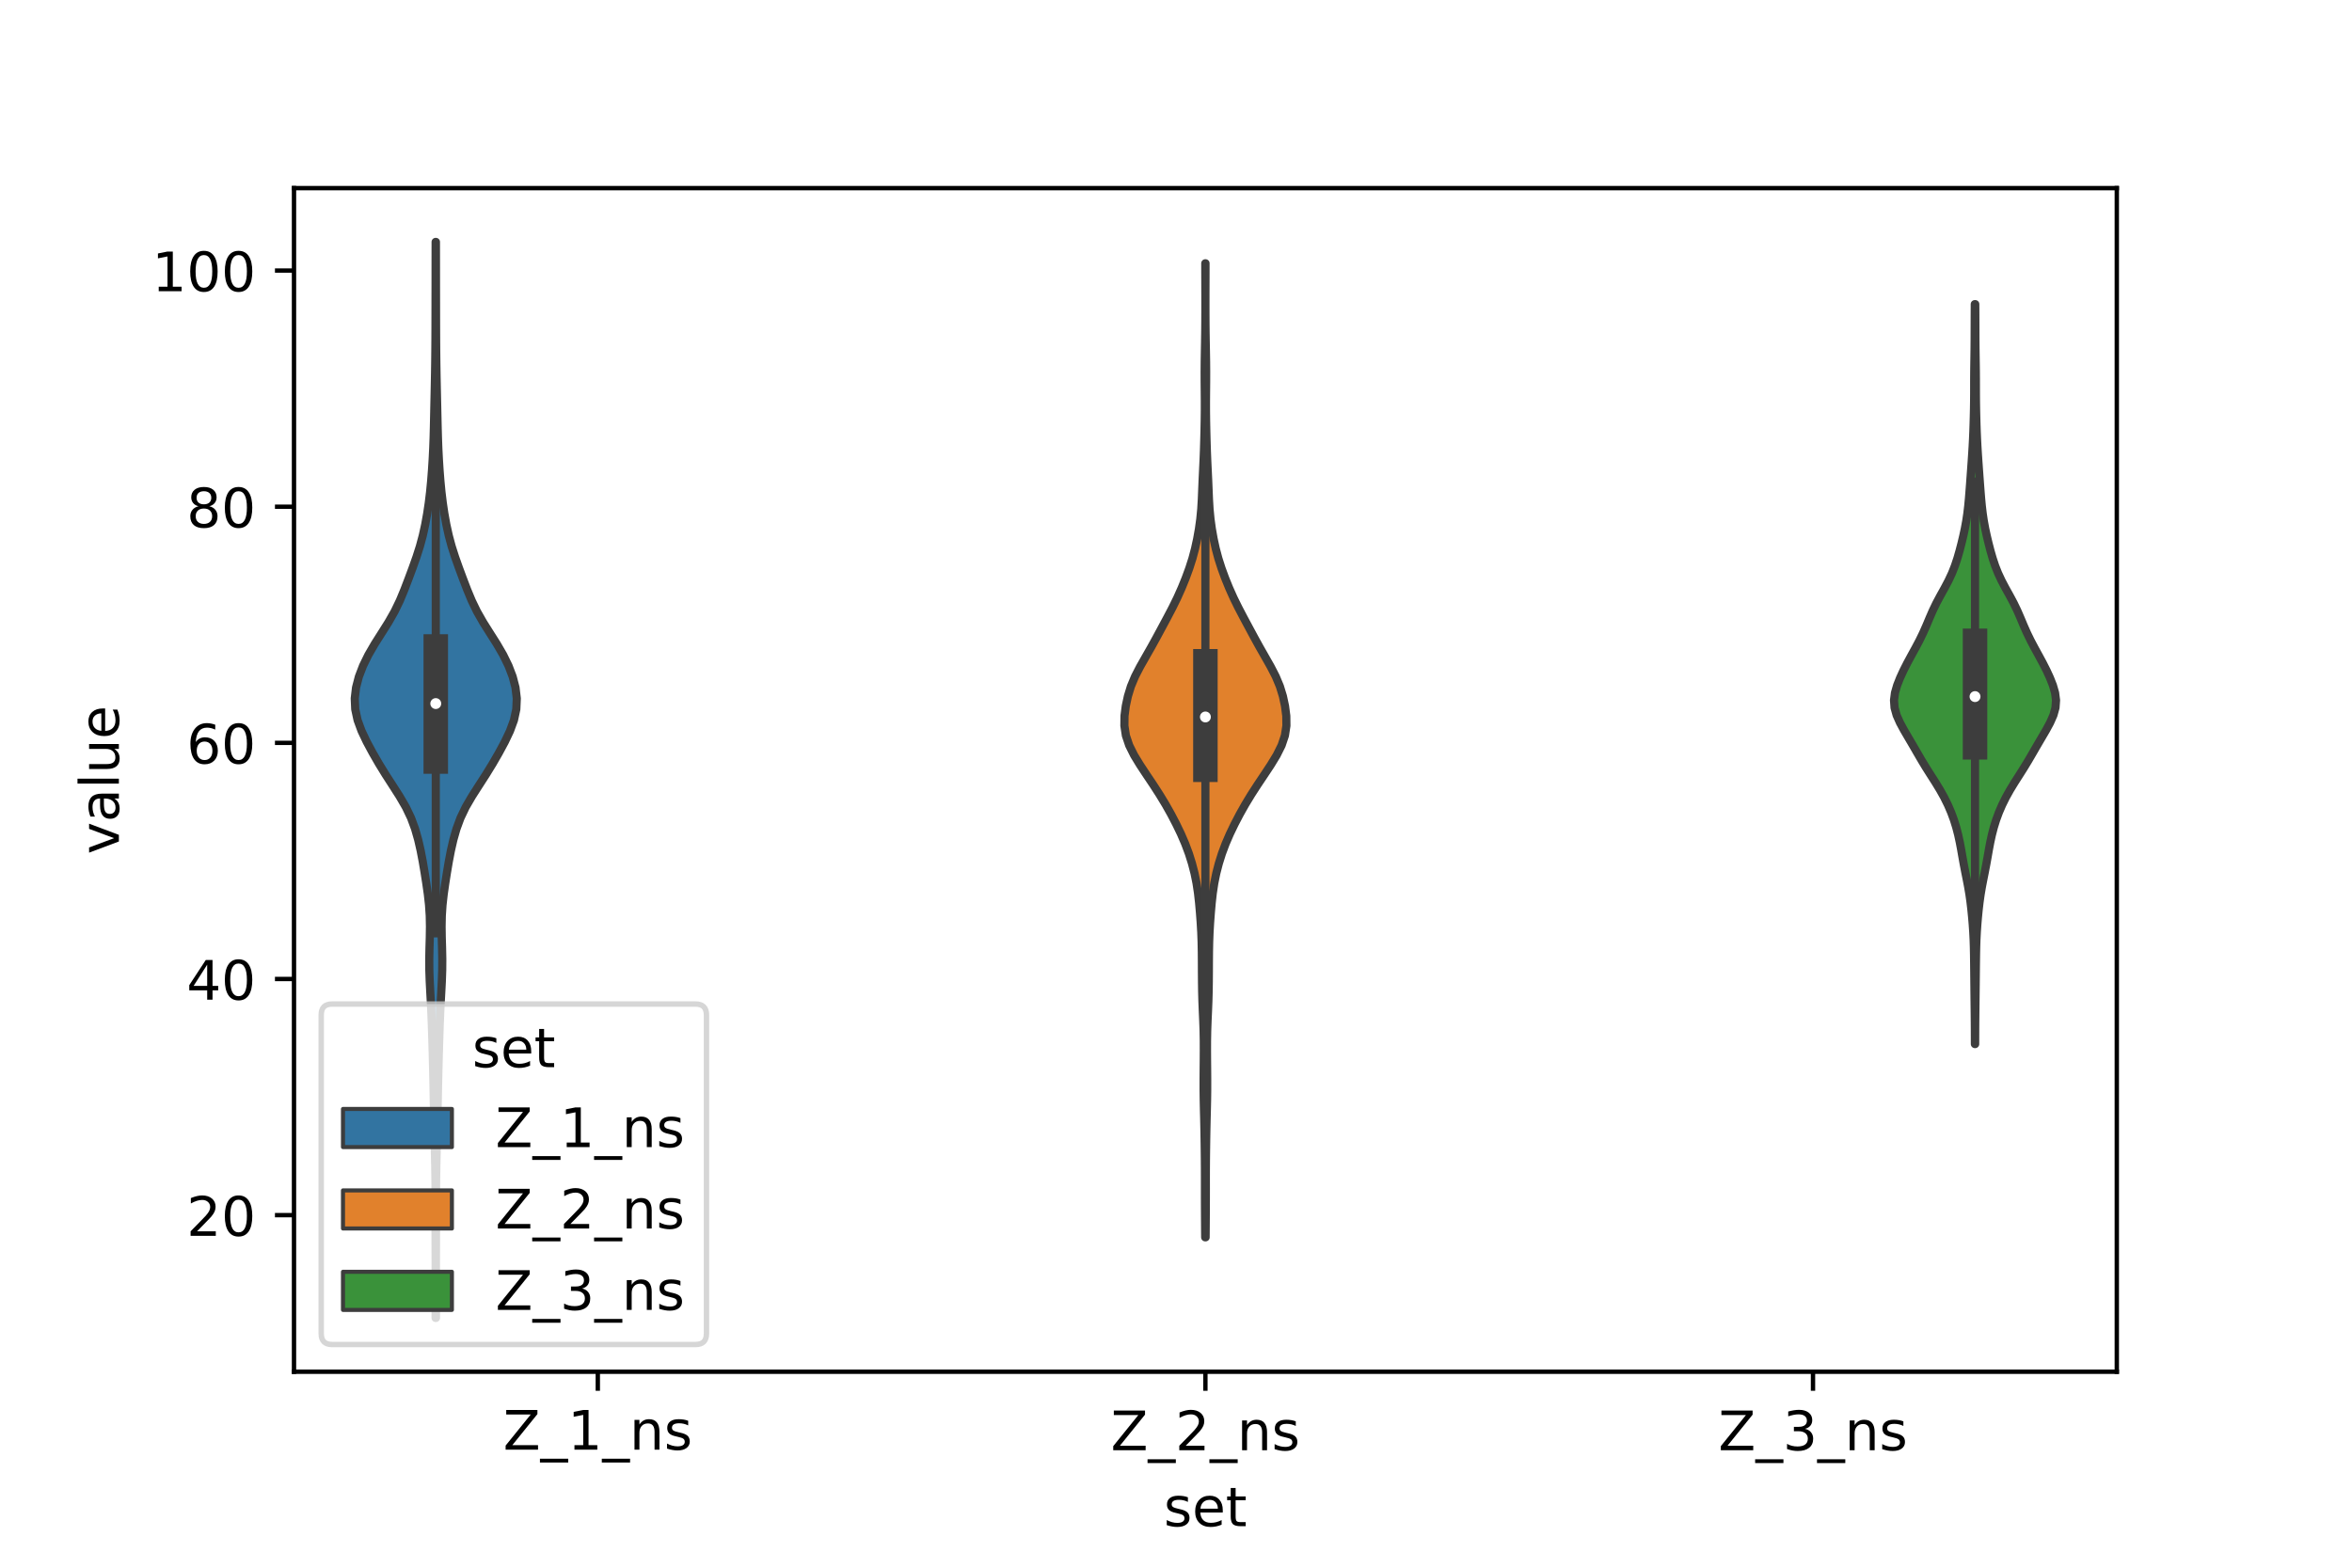 <?xml version="1.0" encoding="utf-8" standalone="no"?>
<!DOCTYPE svg PUBLIC "-//W3C//DTD SVG 1.1//EN"
  "http://www.w3.org/Graphics/SVG/1.1/DTD/svg11.dtd">
<!-- Created with matplotlib (https://matplotlib.org/) -->
<svg height="288pt" version="1.1" viewBox="0 0 432 288" width="432pt" xmlns="http://www.w3.org/2000/svg" xmlns:xlink="http://www.w3.org/1999/xlink">
 <defs>
  <style type="text/css">*{stroke-linecap:butt;stroke-linejoin:round;}</style>
 </defs>
 <g id="figure_1">
  <g id="patch_1">
   <path d="M 0 288 
L 432 288 
L 432 0 
L 0 0 
z
" style="fill:#ffffff;"/>
  </g>
  <g id="axes_1">
   <g id="patch_2">
    <path d="M 54 252 
L 388.8 252 
L 388.8 34.56 
L 54 34.56 
z
" style="fill:#ffffff;"/>
   </g>
   <g id="PolyCollection_1">
    <defs>
     <path d="M 80.077 -45.884 
L 80.003 -45.884 
L 80.005 -47.88 
L 80.012 -49.877 
L 80.017 -51.874 
L 80.017 -53.87 
L 80.012 -55.867 
L 80.005 -57.864 
L 79.999 -59.86 
L 79.996 -61.857 
L 79.997 -63.854 
L 79.998 -65.851 
L 79.997 -67.847 
L 79.989 -69.844 
L 79.968 -71.841 
L 79.935 -73.837 
L 79.891 -75.834 
L 79.843 -77.831 
L 79.795 -79.827 
L 79.75 -81.824 
L 79.709 -83.821 
L 79.671 -85.818 
L 79.634 -87.814 
L 79.593 -89.811 
L 79.546 -91.808 
L 79.495 -93.804 
L 79.44 -95.801 
L 79.379 -97.798 
L 79.312 -99.794 
L 79.233 -101.791 
L 79.138 -103.788 
L 79.029 -105.784 
L 78.926 -107.781 
L 78.857 -109.778 
L 78.844 -111.775 
L 78.883 -113.771 
L 78.942 -115.768 
L 78.973 -117.765 
L 78.935 -119.761 
L 78.803 -121.758 
L 78.58 -123.755 
L 78.295 -125.751 
L 77.982 -127.748 
L 77.644 -129.745 
L 77.262 -131.741 
L 76.806 -133.738 
L 76.236 -135.735 
L 75.498 -137.732 
L 74.543 -139.728 
L 73.382 -141.725 
L 72.103 -143.722 
L 70.816 -145.718 
L 69.59 -147.715 
L 68.438 -149.712 
L 67.364 -151.708 
L 66.414 -153.705 
L 65.68 -155.702 
L 65.249 -157.699 
L 65.16 -159.695 
L 65.397 -161.692 
L 65.916 -163.689 
L 66.679 -165.685 
L 67.656 -167.682 
L 68.813 -169.679 
L 70.08 -171.675 
L 71.339 -173.672 
L 72.476 -175.669 
L 73.441 -177.665 
L 74.27 -179.662 
L 75.035 -181.659 
L 75.778 -183.656 
L 76.489 -185.652 
L 77.127 -187.649 
L 77.662 -189.646 
L 78.1 -191.642 
L 78.46 -193.639 
L 78.757 -195.636 
L 78.998 -197.632 
L 79.19 -199.629 
L 79.345 -201.626 
L 79.471 -203.622 
L 79.571 -205.619 
L 79.644 -207.616 
L 79.697 -209.613 
L 79.741 -211.609 
L 79.784 -213.606 
L 79.829 -215.603 
L 79.872 -217.599 
L 79.91 -219.596 
L 79.94 -221.593 
L 79.962 -223.589 
L 79.977 -225.586 
L 79.986 -227.583 
L 79.991 -229.58 
L 79.995 -231.576 
L 79.999 -233.573 
L 80.003 -235.57 
L 80.005 -237.566 
L 80.007 -239.563 
L 80.01 -241.56 
L 80.014 -243.556 
L 80.066 -243.556 
L 80.066 -243.556 
L 80.07 -241.56 
L 80.073 -239.563 
L 80.075 -237.566 
L 80.077 -235.57 
L 80.081 -233.573 
L 80.085 -231.576 
L 80.089 -229.58 
L 80.094 -227.583 
L 80.103 -225.586 
L 80.118 -223.589 
L 80.14 -221.593 
L 80.17 -219.596 
L 80.208 -217.599 
L 80.251 -215.603 
L 80.296 -213.606 
L 80.339 -211.609 
L 80.383 -209.613 
L 80.436 -207.616 
L 80.509 -205.619 
L 80.609 -203.622 
L 80.735 -201.626 
L 80.89 -199.629 
L 81.082 -197.632 
L 81.323 -195.636 
L 81.62 -193.639 
L 81.98 -191.642 
L 82.418 -189.646 
L 82.953 -187.649 
L 83.591 -185.652 
L 84.302 -183.656 
L 85.045 -181.659 
L 85.81 -179.662 
L 86.639 -177.665 
L 87.604 -175.669 
L 88.741 -173.672 
L 90 -171.675 
L 91.267 -169.679 
L 92.424 -167.682 
L 93.401 -165.685 
L 94.164 -163.689 
L 94.683 -161.692 
L 94.92 -159.695 
L 94.831 -157.699 
L 94.4 -155.702 
L 93.666 -153.705 
L 92.716 -151.708 
L 91.642 -149.712 
L 90.49 -147.715 
L 89.264 -145.718 
L 87.977 -143.722 
L 86.698 -141.725 
L 85.537 -139.728 
L 84.582 -137.732 
L 83.844 -135.735 
L 83.274 -133.738 
L 82.818 -131.741 
L 82.436 -129.745 
L 82.098 -127.748 
L 81.785 -125.751 
L 81.5 -123.755 
L 81.277 -121.758 
L 81.145 -119.761 
L 81.107 -117.765 
L 81.138 -115.768 
L 81.197 -113.771 
L 81.236 -111.775 
L 81.223 -109.778 
L 81.154 -107.781 
L 81.051 -105.784 
L 80.942 -103.788 
L 80.847 -101.791 
L 80.768 -99.794 
L 80.701 -97.798 
L 80.64 -95.801 
L 80.585 -93.804 
L 80.534 -91.808 
L 80.487 -89.811 
L 80.446 -87.814 
L 80.409 -85.818 
L 80.371 -83.821 
L 80.33 -81.824 
L 80.285 -79.827 
L 80.237 -77.831 
L 80.189 -75.834 
L 80.145 -73.837 
L 80.112 -71.841 
L 80.091 -69.844 
L 80.083 -67.847 
L 80.082 -65.851 
L 80.083 -63.854 
L 80.084 -61.857 
L 80.081 -59.86 
L 80.075 -57.864 
L 80.068 -55.867 
L 80.063 -53.87 
L 80.063 -51.874 
L 80.068 -49.877 
L 80.075 -47.88 
L 80.077 -45.884 
z
" id="m92577adfaf" style="stroke:#3d3d3d;stroke-width:1.5;"/>
    </defs>
    <g clip-path="url(#pae1ecf6da9)">
     <use style="fill:#3274a1;stroke:#3d3d3d;stroke-width:1.5;" x="0" xlink:href="#m92577adfaf" y="288"/>
    </g>
   </g>
   <g id="PolyCollection_2">
    <defs>
     <path d="M 221.44 -60.694 
L 221.36 -60.694 
L 221.347 -62.501 
L 221.334 -64.309 
L 221.324 -66.116 
L 221.318 -67.923 
L 221.317 -69.731 
L 221.318 -71.538 
L 221.314 -73.346 
L 221.301 -75.153 
L 221.279 -76.961 
L 221.252 -78.768 
L 221.22 -80.576 
L 221.179 -82.383 
L 221.132 -84.19 
L 221.092 -85.998 
L 221.069 -87.805 
L 221.068 -89.613 
L 221.081 -91.42 
L 221.098 -93.228 
L 221.108 -95.035 
L 221.102 -96.842 
L 221.069 -98.65 
L 221.005 -100.457 
L 220.925 -102.265 
L 220.853 -104.072 
L 220.804 -105.88 
L 220.778 -107.687 
L 220.765 -109.494 
L 220.758 -111.302 
L 220.744 -113.109 
L 220.709 -114.917 
L 220.641 -116.724 
L 220.536 -118.532 
L 220.402 -120.339 
L 220.243 -122.146 
L 220.042 -123.954 
L 219.769 -125.761 
L 219.402 -127.569 
L 218.934 -129.376 
L 218.366 -131.184 
L 217.69 -132.991 
L 216.909 -134.799 
L 216.039 -136.606 
L 215.096 -138.413 
L 214.079 -140.221 
L 212.982 -142.028 
L 211.814 -143.836 
L 210.604 -145.643 
L 209.408 -147.451 
L 208.307 -149.258 
L 207.405 -151.065 
L 206.795 -152.873 
L 206.52 -154.68 
L 206.542 -156.488 
L 206.776 -158.295 
L 207.165 -160.103 
L 207.72 -161.91 
L 208.474 -163.717 
L 209.406 -165.525 
L 210.431 -167.332 
L 211.461 -169.14 
L 212.456 -170.947 
L 213.429 -172.755 
L 214.398 -174.562 
L 215.345 -176.369 
L 216.233 -178.177 
L 217.041 -179.984 
L 217.776 -181.792 
L 218.439 -183.599 
L 219.018 -185.407 
L 219.5 -187.214 
L 219.893 -189.021 
L 220.214 -190.829 
L 220.464 -192.636 
L 220.638 -194.444 
L 220.745 -196.251 
L 220.819 -198.059 
L 220.894 -199.866 
L 220.98 -201.674 
L 221.065 -203.481 
L 221.136 -205.288 
L 221.191 -207.096 
L 221.237 -208.903 
L 221.274 -210.711 
L 221.295 -212.518 
L 221.296 -214.326 
L 221.282 -216.133 
L 221.266 -217.94 
L 221.262 -219.748 
L 221.276 -221.555 
L 221.306 -223.363 
L 221.34 -225.17 
L 221.369 -226.978 
L 221.386 -228.785 
L 221.394 -230.592 
L 221.396 -232.4 
L 221.393 -234.207 
L 221.388 -236.015 
L 221.382 -237.822 
L 221.38 -239.63 
L 221.42 -239.63 
L 221.42 -239.63 
L 221.418 -237.822 
L 221.412 -236.015 
L 221.407 -234.207 
L 221.404 -232.4 
L 221.406 -230.592 
L 221.414 -228.785 
L 221.431 -226.978 
L 221.46 -225.17 
L 221.494 -223.363 
L 221.524 -221.555 
L 221.538 -219.748 
L 221.534 -217.94 
L 221.518 -216.133 
L 221.504 -214.326 
L 221.505 -212.518 
L 221.526 -210.711 
L 221.563 -208.903 
L 221.609 -207.096 
L 221.664 -205.288 
L 221.735 -203.481 
L 221.82 -201.674 
L 221.906 -199.866 
L 221.981 -198.059 
L 222.055 -196.251 
L 222.162 -194.444 
L 222.336 -192.636 
L 222.586 -190.829 
L 222.907 -189.021 
L 223.3 -187.214 
L 223.782 -185.407 
L 224.361 -183.599 
L 225.024 -181.792 
L 225.759 -179.984 
L 226.567 -178.177 
L 227.455 -176.369 
L 228.402 -174.562 
L 229.371 -172.755 
L 230.344 -170.947 
L 231.339 -169.14 
L 232.369 -167.332 
L 233.394 -165.525 
L 234.326 -163.717 
L 235.08 -161.91 
L 235.635 -160.103 
L 236.024 -158.295 
L 236.258 -156.488 
L 236.28 -154.68 
L 236.005 -152.873 
L 235.395 -151.065 
L 234.493 -149.258 
L 233.392 -147.451 
L 232.196 -145.643 
L 230.986 -143.836 
L 229.818 -142.028 
L 228.721 -140.221 
L 227.704 -138.413 
L 226.761 -136.606 
L 225.891 -134.799 
L 225.11 -132.991 
L 224.434 -131.184 
L 223.866 -129.376 
L 223.398 -127.569 
L 223.031 -125.761 
L 222.758 -123.954 
L 222.557 -122.146 
L 222.398 -120.339 
L 222.264 -118.532 
L 222.159 -116.724 
L 222.091 -114.917 
L 222.056 -113.109 
L 222.042 -111.302 
L 222.035 -109.494 
L 222.022 -107.687 
L 221.996 -105.88 
L 221.947 -104.072 
L 221.875 -102.265 
L 221.795 -100.457 
L 221.731 -98.65 
L 221.698 -96.842 
L 221.692 -95.035 
L 221.702 -93.228 
L 221.719 -91.42 
L 221.732 -89.613 
L 221.731 -87.805 
L 221.708 -85.998 
L 221.668 -84.19 
L 221.621 -82.383 
L 221.58 -80.576 
L 221.548 -78.768 
L 221.521 -76.961 
L 221.499 -75.153 
L 221.486 -73.346 
L 221.482 -71.538 
L 221.483 -69.731 
L 221.482 -67.923 
L 221.476 -66.116 
L 221.466 -64.309 
L 221.453 -62.501 
L 221.44 -60.694 
z
" id="m39a0b988d2" style="stroke:#3d3d3d;stroke-width:1.5;"/>
    </defs>
    <g clip-path="url(#pae1ecf6da9)">
     <use style="fill:#e1812c;stroke:#3d3d3d;stroke-width:1.5;" x="0" xlink:href="#m39a0b988d2" y="288"/>
    </g>
   </g>
   <g id="PolyCollection_3">
    <defs>
     <path d="M 362.785 -96.194 
L 362.735 -96.194 
L 362.732 -97.567 
L 362.727 -98.94 
L 362.718 -100.313 
L 362.705 -101.686 
L 362.689 -103.059 
L 362.673 -104.432 
L 362.657 -105.805 
L 362.642 -107.178 
L 362.627 -108.551 
L 362.612 -109.924 
L 362.596 -111.297 
L 362.577 -112.67 
L 362.548 -114.043 
L 362.502 -115.416 
L 362.433 -116.789 
L 362.339 -118.163 
L 362.224 -119.536 
L 362.089 -120.909 
L 361.93 -122.282 
L 361.739 -123.655 
L 361.508 -125.028 
L 361.245 -126.401 
L 360.97 -127.774 
L 360.706 -129.147 
L 360.459 -130.52 
L 360.219 -131.893 
L 359.96 -133.266 
L 359.662 -134.639 
L 359.306 -136.012 
L 358.879 -137.385 
L 358.372 -138.758 
L 357.779 -140.131 
L 357.099 -141.504 
L 356.334 -142.877 
L 355.497 -144.25 
L 354.62 -145.623 
L 353.75 -146.996 
L 352.919 -148.369 
L 352.12 -149.742 
L 351.325 -151.115 
L 350.519 -152.488 
L 349.716 -153.861 
L 348.971 -155.234 
L 348.364 -156.607 
L 347.981 -157.98 
L 347.88 -159.353 
L 348.057 -160.726 
L 348.454 -162.099 
L 348.995 -163.472 
L 349.627 -164.845 
L 350.325 -166.218 
L 351.067 -167.591 
L 351.821 -168.964 
L 352.547 -170.337 
L 353.216 -171.71 
L 353.825 -173.083 
L 354.401 -174.456 
L 354.998 -175.83 
L 355.661 -177.203 
L 356.395 -178.576 
L 357.158 -179.949 
L 357.884 -181.322 
L 358.526 -182.695 
L 359.068 -184.068 
L 359.524 -185.441 
L 359.919 -186.814 
L 360.276 -188.187 
L 360.603 -189.56 
L 360.898 -190.933 
L 361.149 -192.306 
L 361.353 -193.679 
L 361.514 -195.052 
L 361.643 -196.425 
L 361.753 -197.798 
L 361.856 -199.171 
L 361.956 -200.544 
L 362.055 -201.917 
L 362.151 -203.29 
L 362.243 -204.663 
L 362.325 -206.036 
L 362.396 -207.409 
L 362.454 -208.782 
L 362.5 -210.155 
L 362.538 -211.528 
L 362.57 -212.901 
L 362.591 -214.274 
L 362.601 -215.647 
L 362.603 -217.02 
L 362.605 -218.393 
L 362.615 -219.766 
L 362.633 -221.139 
L 362.655 -222.512 
L 362.674 -223.885 
L 362.686 -225.258 
L 362.692 -226.631 
L 362.696 -228.004 
L 362.701 -229.377 
L 362.707 -230.75 
L 362.716 -232.123 
L 362.804 -232.123 
L 362.804 -232.123 
L 362.813 -230.75 
L 362.819 -229.377 
L 362.824 -228.004 
L 362.828 -226.631 
L 362.834 -225.258 
L 362.846 -223.885 
L 362.865 -222.512 
L 362.887 -221.139 
L 362.905 -219.766 
L 362.915 -218.393 
L 362.917 -217.02 
L 362.919 -215.647 
L 362.929 -214.274 
L 362.95 -212.901 
L 362.982 -211.528 
L 363.02 -210.155 
L 363.066 -208.782 
L 363.124 -207.409 
L 363.195 -206.036 
L 363.277 -204.663 
L 363.369 -203.29 
L 363.465 -201.917 
L 363.564 -200.544 
L 363.664 -199.171 
L 363.767 -197.798 
L 363.877 -196.425 
L 364.006 -195.052 
L 364.167 -193.679 
L 364.371 -192.306 
L 364.622 -190.933 
L 364.917 -189.56 
L 365.244 -188.187 
L 365.601 -186.814 
L 365.996 -185.441 
L 366.452 -184.068 
L 366.994 -182.695 
L 367.636 -181.322 
L 368.362 -179.949 
L 369.125 -178.576 
L 369.859 -177.203 
L 370.522 -175.83 
L 371.119 -174.456 
L 371.695 -173.083 
L 372.304 -171.71 
L 372.973 -170.337 
L 373.699 -168.964 
L 374.453 -167.591 
L 375.195 -166.218 
L 375.893 -164.845 
L 376.525 -163.472 
L 377.066 -162.099 
L 377.463 -160.726 
L 377.64 -159.353 
L 377.539 -157.98 
L 377.156 -156.607 
L 376.549 -155.234 
L 375.804 -153.861 
L 375.001 -152.488 
L 374.195 -151.115 
L 373.4 -149.742 
L 372.601 -148.369 
L 371.77 -146.996 
L 370.9 -145.623 
L 370.023 -144.25 
L 369.186 -142.877 
L 368.421 -141.504 
L 367.741 -140.131 
L 367.148 -138.758 
L 366.641 -137.385 
L 366.214 -136.012 
L 365.858 -134.639 
L 365.56 -133.266 
L 365.301 -131.893 
L 365.061 -130.52 
L 364.814 -129.147 
L 364.55 -127.774 
L 364.275 -126.401 
L 364.012 -125.028 
L 363.781 -123.655 
L 363.59 -122.282 
L 363.431 -120.909 
L 363.296 -119.536 
L 363.181 -118.163 
L 363.087 -116.789 
L 363.018 -115.416 
L 362.972 -114.043 
L 362.943 -112.67 
L 362.924 -111.297 
L 362.908 -109.924 
L 362.893 -108.551 
L 362.878 -107.178 
L 362.863 -105.805 
L 362.847 -104.432 
L 362.831 -103.059 
L 362.815 -101.686 
L 362.802 -100.313 
L 362.793 -98.94 
L 362.788 -97.567 
L 362.785 -96.194 
z
" id="m5d0a89bed0" style="stroke:#3d3d3d;stroke-width:1.5;"/>
    </defs>
    <g clip-path="url(#pae1ecf6da9)">
     <use style="fill:#3a923a;stroke:#3d3d3d;stroke-width:1.5;" x="0" xlink:href="#m5d0a89bed0" y="288"/>
    </g>
   </g>
   <g id="patch_3">
    <path clip-path="url(#pae1ecf6da9)" d="M 109.8 266.617 
L 109.8 266.617 
L 109.8 266.617 
L 109.8 266.617 
z
" style="fill:#3274a1;stroke:#3d3d3d;stroke-linejoin:miter;stroke-width:0.75;"/>
   </g>
   <g id="patch_4">
    <path clip-path="url(#pae1ecf6da9)" d="M 109.8 266.617 
L 109.8 266.617 
L 109.8 266.617 
L 109.8 266.617 
z
" style="fill:#e1812c;stroke:#3d3d3d;stroke-linejoin:miter;stroke-width:0.75;"/>
   </g>
   <g id="patch_5">
    <path clip-path="url(#pae1ecf6da9)" d="M 109.8 266.617 
L 109.8 266.617 
L 109.8 266.617 
L 109.8 266.617 
z
" style="fill:#3a923a;stroke:#3d3d3d;stroke-linejoin:miter;stroke-width:0.75;"/>
   </g>
   <g id="matplotlib.axis_1">
    <g id="xtick_1">
     <g id="line2d_1">
      <defs>
       <path d="M 0 0 
L 0 3.5 
" id="ma36840176d" style="stroke:#000000;stroke-width:0.8;"/>
      </defs>
      <g>
       <use style="stroke:#000000;stroke-width:0.8;" x="109.8" xlink:href="#ma36840176d" y="252"/>
      </g>
     </g>
     <g id="text_1">
      <!-- Z_1_ns -->
      <g transform="translate(92.42 266.32)scale(0.1 -0.1)">
       <defs>
        <path d="M 5.609 72.906 
L 62.891 72.906 
L 62.891 65.375 
L 16.797 8.297 
L 64.016 8.297 
L 64.016 0 
L 4.5 0 
L 4.5 7.516 
L 50.594 64.594 
L 5.609 64.594 
z
" id="DejaVuSans-90"/>
        <path d="M 50.984 -16.609 
L 50.984 -23.578 
L -0.984 -23.578 
L -0.984 -16.609 
z
" id="DejaVuSans-95"/>
        <path d="M 12.406 8.297 
L 28.516 8.297 
L 28.516 63.922 
L 10.984 60.406 
L 10.984 69.391 
L 28.422 72.906 
L 38.281 72.906 
L 38.281 8.297 
L 54.391 8.297 
L 54.391 0 
L 12.406 0 
z
" id="DejaVuSans-49"/>
        <path d="M 54.891 33.016 
L 54.891 0 
L 45.906 0 
L 45.906 32.719 
Q 45.906 40.484 42.875 44.328 
Q 39.844 48.188 33.797 48.188 
Q 26.516 48.188 22.312 43.547 
Q 18.109 38.922 18.109 30.906 
L 18.109 0 
L 9.078 0 
L 9.078 54.688 
L 18.109 54.688 
L 18.109 46.188 
Q 21.344 51.125 25.703 53.562 
Q 30.078 56 35.797 56 
Q 45.219 56 50.047 50.172 
Q 54.891 44.344 54.891 33.016 
z
" id="DejaVuSans-110"/>
        <path d="M 44.281 53.078 
L 44.281 44.578 
Q 40.484 46.531 36.375 47.5 
Q 32.281 48.484 27.875 48.484 
Q 21.188 48.484 17.844 46.438 
Q 14.5 44.391 14.5 40.281 
Q 14.5 37.156 16.891 35.375 
Q 19.281 33.594 26.516 31.984 
L 29.594 31.297 
Q 39.156 29.25 43.188 25.516 
Q 47.219 21.781 47.219 15.094 
Q 47.219 7.469 41.188 3.016 
Q 35.156 -1.422 24.609 -1.422 
Q 20.219 -1.422 15.453 -0.562 
Q 10.688 0.297 5.422 2 
L 5.422 11.281 
Q 10.406 8.688 15.234 7.391 
Q 20.062 6.109 24.812 6.109 
Q 31.156 6.109 34.562 8.281 
Q 37.984 10.453 37.984 14.406 
Q 37.984 18.062 35.516 20.016 
Q 33.062 21.969 24.703 23.781 
L 21.578 24.516 
Q 13.234 26.266 9.516 29.906 
Q 5.812 33.547 5.812 39.891 
Q 5.812 47.609 11.281 51.797 
Q 16.75 56 26.812 56 
Q 31.781 56 36.172 55.266 
Q 40.578 54.547 44.281 53.078 
z
" id="DejaVuSans-115"/>
       </defs>
       <use xlink:href="#DejaVuSans-90"/>
       <use x="68.506" xlink:href="#DejaVuSans-95"/>
       <use x="118.506" xlink:href="#DejaVuSans-49"/>
       <use x="182.129" xlink:href="#DejaVuSans-95"/>
       <use x="232.129" xlink:href="#DejaVuSans-110"/>
       <use x="295.508" xlink:href="#DejaVuSans-115"/>
      </g>
     </g>
    </g>
    <g id="xtick_2">
     <g id="line2d_2">
      <g>
       <use style="stroke:#000000;stroke-width:0.8;" x="221.4" xlink:href="#ma36840176d" y="252"/>
      </g>
     </g>
     <g id="text_2">
      <!-- Z_2_ns -->
      <g transform="translate(204.02 266.422)scale(0.1 -0.1)">
       <defs>
        <path d="M 19.188 8.297 
L 53.609 8.297 
L 53.609 0 
L 7.328 0 
L 7.328 8.297 
Q 12.938 14.109 22.625 23.891 
Q 32.328 33.688 34.812 36.531 
Q 39.547 41.844 41.422 45.531 
Q 43.312 49.219 43.312 52.781 
Q 43.312 58.594 39.234 62.25 
Q 35.156 65.922 28.609 65.922 
Q 23.969 65.922 18.812 64.312 
Q 13.672 62.703 7.812 59.422 
L 7.812 69.391 
Q 13.766 71.781 18.938 73 
Q 24.125 74.219 28.422 74.219 
Q 39.75 74.219 46.484 68.547 
Q 53.219 62.891 53.219 53.422 
Q 53.219 48.922 51.531 44.891 
Q 49.859 40.875 45.406 35.406 
Q 44.188 33.984 37.641 27.219 
Q 31.109 20.453 19.188 8.297 
z
" id="DejaVuSans-50"/>
       </defs>
       <use xlink:href="#DejaVuSans-90"/>
       <use x="68.506" xlink:href="#DejaVuSans-95"/>
       <use x="118.506" xlink:href="#DejaVuSans-50"/>
       <use x="182.129" xlink:href="#DejaVuSans-95"/>
       <use x="232.129" xlink:href="#DejaVuSans-110"/>
       <use x="295.508" xlink:href="#DejaVuSans-115"/>
      </g>
     </g>
    </g>
    <g id="xtick_3">
     <g id="line2d_3">
      <g>
       <use style="stroke:#000000;stroke-width:0.8;" x="333" xlink:href="#ma36840176d" y="252"/>
      </g>
     </g>
     <g id="text_3">
      <!-- Z_3_ns -->
      <g transform="translate(315.62 266.422)scale(0.1 -0.1)">
       <defs>
        <path d="M 40.578 39.312 
Q 47.656 37.797 51.625 33 
Q 55.609 28.219 55.609 21.188 
Q 55.609 10.406 48.188 4.484 
Q 40.766 -1.422 27.094 -1.422 
Q 22.516 -1.422 17.656 -0.516 
Q 12.797 0.391 7.625 2.203 
L 7.625 11.719 
Q 11.719 9.328 16.594 8.109 
Q 21.484 6.891 26.812 6.891 
Q 36.078 6.891 40.938 10.547 
Q 45.797 14.203 45.797 21.188 
Q 45.797 27.641 41.281 31.266 
Q 36.766 34.906 28.719 34.906 
L 20.219 34.906 
L 20.219 43.016 
L 29.109 43.016 
Q 36.375 43.016 40.234 45.922 
Q 44.094 48.828 44.094 54.297 
Q 44.094 59.906 40.109 62.906 
Q 36.141 65.922 28.719 65.922 
Q 24.656 65.922 20.016 65.031 
Q 15.375 64.156 9.812 62.312 
L 9.812 71.094 
Q 15.438 72.656 20.344 73.438 
Q 25.25 74.219 29.594 74.219 
Q 40.828 74.219 47.359 69.109 
Q 53.906 64.016 53.906 55.328 
Q 53.906 49.266 50.438 45.094 
Q 46.969 40.922 40.578 39.312 
z
" id="DejaVuSans-51"/>
       </defs>
       <use xlink:href="#DejaVuSans-90"/>
       <use x="68.506" xlink:href="#DejaVuSans-95"/>
       <use x="118.506" xlink:href="#DejaVuSans-51"/>
       <use x="182.129" xlink:href="#DejaVuSans-95"/>
       <use x="232.129" xlink:href="#DejaVuSans-110"/>
       <use x="295.508" xlink:href="#DejaVuSans-115"/>
      </g>
     </g>
    </g>
    <g id="text_4">
     <!-- set -->
     <g transform="translate(213.759 280.378)scale(0.1 -0.1)">
      <defs>
       <path d="M 56.203 29.594 
L 56.203 25.203 
L 14.891 25.203 
Q 15.484 15.922 20.484 11.062 
Q 25.484 6.203 34.422 6.203 
Q 39.594 6.203 44.453 7.469 
Q 49.312 8.734 54.109 11.281 
L 54.109 2.781 
Q 49.266 0.734 44.188 -0.344 
Q 39.109 -1.422 33.891 -1.422 
Q 20.797 -1.422 13.156 6.188 
Q 5.516 13.812 5.516 26.812 
Q 5.516 40.234 12.766 48.109 
Q 20.016 56 32.328 56 
Q 43.359 56 49.781 48.891 
Q 56.203 41.797 56.203 29.594 
z
M 47.219 32.234 
Q 47.125 39.594 43.094 43.984 
Q 39.062 48.391 32.422 48.391 
Q 24.906 48.391 20.391 44.141 
Q 15.875 39.891 15.188 32.172 
z
" id="DejaVuSans-101"/>
       <path d="M 18.312 70.219 
L 18.312 54.688 
L 36.812 54.688 
L 36.812 47.703 
L 18.312 47.703 
L 18.312 18.016 
Q 18.312 11.328 20.141 9.422 
Q 21.969 7.516 27.594 7.516 
L 36.812 7.516 
L 36.812 0 
L 27.594 0 
Q 17.188 0 13.234 3.875 
Q 9.281 7.766 9.281 18.016 
L 9.281 47.703 
L 2.688 47.703 
L 2.688 54.688 
L 9.281 54.688 
L 9.281 70.219 
z
" id="DejaVuSans-116"/>
      </defs>
      <use xlink:href="#DejaVuSans-115"/>
      <use x="52.1" xlink:href="#DejaVuSans-101"/>
      <use x="113.623" xlink:href="#DejaVuSans-116"/>
     </g>
    </g>
   </g>
   <g id="matplotlib.axis_2">
    <g id="ytick_1">
     <g id="line2d_4">
      <defs>
       <path d="M 0 0 
L -3.5 0 
" id="m1b3083ed8c" style="stroke:#000000;stroke-width:0.8;"/>
      </defs>
      <g>
       <use style="stroke:#000000;stroke-width:0.8;" x="54" xlink:href="#m1b3083ed8c" y="223.235"/>
      </g>
     </g>
     <g id="text_5">
      <!-- 20 -->
      <g transform="translate(34.275 227.034)scale(0.1 -0.1)">
       <defs>
        <path d="M 31.781 66.406 
Q 24.172 66.406 20.328 58.906 
Q 16.5 51.422 16.5 36.375 
Q 16.5 21.391 20.328 13.891 
Q 24.172 6.391 31.781 6.391 
Q 39.453 6.391 43.281 13.891 
Q 47.125 21.391 47.125 36.375 
Q 47.125 51.422 43.281 58.906 
Q 39.453 66.406 31.781 66.406 
z
M 31.781 74.219 
Q 44.047 74.219 50.516 64.516 
Q 56.984 54.828 56.984 36.375 
Q 56.984 17.969 50.516 8.266 
Q 44.047 -1.422 31.781 -1.422 
Q 19.531 -1.422 13.062 8.266 
Q 6.594 17.969 6.594 36.375 
Q 6.594 54.828 13.062 64.516 
Q 19.531 74.219 31.781 74.219 
z
" id="DejaVuSans-48"/>
       </defs>
       <use xlink:href="#DejaVuSans-50"/>
       <use x="63.623" xlink:href="#DejaVuSans-48"/>
      </g>
     </g>
    </g>
    <g id="ytick_2">
     <g id="line2d_5">
      <g>
       <use style="stroke:#000000;stroke-width:0.8;" x="54" xlink:href="#m1b3083ed8c" y="179.852"/>
      </g>
     </g>
     <g id="text_6">
      <!-- 40 -->
      <g transform="translate(34.275 183.651)scale(0.1 -0.1)">
       <defs>
        <path d="M 37.797 64.312 
L 12.891 25.391 
L 37.797 25.391 
z
M 35.203 72.906 
L 47.609 72.906 
L 47.609 25.391 
L 58.016 25.391 
L 58.016 17.188 
L 47.609 17.188 
L 47.609 0 
L 37.797 0 
L 37.797 17.188 
L 4.891 17.188 
L 4.891 26.703 
z
" id="DejaVuSans-52"/>
       </defs>
       <use xlink:href="#DejaVuSans-52"/>
       <use x="63.623" xlink:href="#DejaVuSans-48"/>
      </g>
     </g>
    </g>
    <g id="ytick_3">
     <g id="line2d_6">
      <g>
       <use style="stroke:#000000;stroke-width:0.8;" x="54" xlink:href="#m1b3083ed8c" y="136.469"/>
      </g>
     </g>
     <g id="text_7">
      <!-- 60 -->
      <g transform="translate(34.275 140.268)scale(0.1 -0.1)">
       <defs>
        <path d="M 33.016 40.375 
Q 26.375 40.375 22.484 35.828 
Q 18.609 31.297 18.609 23.391 
Q 18.609 15.531 22.484 10.953 
Q 26.375 6.391 33.016 6.391 
Q 39.656 6.391 43.531 10.953 
Q 47.406 15.531 47.406 23.391 
Q 47.406 31.297 43.531 35.828 
Q 39.656 40.375 33.016 40.375 
z
M 52.594 71.297 
L 52.594 62.312 
Q 48.875 64.062 45.094 64.984 
Q 41.312 65.922 37.594 65.922 
Q 27.828 65.922 22.672 59.328 
Q 17.531 52.734 16.797 39.406 
Q 19.672 43.656 24.016 45.922 
Q 28.375 48.188 33.594 48.188 
Q 44.578 48.188 50.953 41.516 
Q 57.328 34.859 57.328 23.391 
Q 57.328 12.156 50.688 5.359 
Q 44.047 -1.422 33.016 -1.422 
Q 20.359 -1.422 13.672 8.266 
Q 6.984 17.969 6.984 36.375 
Q 6.984 53.656 15.188 63.938 
Q 23.391 74.219 37.203 74.219 
Q 40.922 74.219 44.703 73.484 
Q 48.484 72.75 52.594 71.297 
z
" id="DejaVuSans-54"/>
       </defs>
       <use xlink:href="#DejaVuSans-54"/>
       <use x="63.623" xlink:href="#DejaVuSans-48"/>
      </g>
     </g>
    </g>
    <g id="ytick_4">
     <g id="line2d_7">
      <g>
       <use style="stroke:#000000;stroke-width:0.8;" x="54" xlink:href="#m1b3083ed8c" y="93.086"/>
      </g>
     </g>
     <g id="text_8">
      <!-- 80 -->
      <g transform="translate(34.275 96.886)scale(0.1 -0.1)">
       <defs>
        <path d="M 31.781 34.625 
Q 24.75 34.625 20.719 30.859 
Q 16.703 27.094 16.703 20.516 
Q 16.703 13.922 20.719 10.156 
Q 24.75 6.391 31.781 6.391 
Q 38.812 6.391 42.859 10.172 
Q 46.922 13.969 46.922 20.516 
Q 46.922 27.094 42.891 30.859 
Q 38.875 34.625 31.781 34.625 
z
M 21.922 38.812 
Q 15.578 40.375 12.031 44.719 
Q 8.5 49.078 8.5 55.328 
Q 8.5 64.062 14.719 69.141 
Q 20.953 74.219 31.781 74.219 
Q 42.672 74.219 48.875 69.141 
Q 55.078 64.062 55.078 55.328 
Q 55.078 49.078 51.531 44.719 
Q 48 40.375 41.703 38.812 
Q 48.828 37.156 52.797 32.312 
Q 56.781 27.484 56.781 20.516 
Q 56.781 9.906 50.312 4.234 
Q 43.844 -1.422 31.781 -1.422 
Q 19.734 -1.422 13.25 4.234 
Q 6.781 9.906 6.781 20.516 
Q 6.781 27.484 10.781 32.312 
Q 14.797 37.156 21.922 38.812 
z
M 18.312 54.391 
Q 18.312 48.734 21.844 45.562 
Q 25.391 42.391 31.781 42.391 
Q 38.141 42.391 41.719 45.562 
Q 45.312 48.734 45.312 54.391 
Q 45.312 60.062 41.719 63.234 
Q 38.141 66.406 31.781 66.406 
Q 25.391 66.406 21.844 63.234 
Q 18.312 60.062 18.312 54.391 
z
" id="DejaVuSans-56"/>
       </defs>
       <use xlink:href="#DejaVuSans-56"/>
       <use x="63.623" xlink:href="#DejaVuSans-48"/>
      </g>
     </g>
    </g>
    <g id="ytick_5">
     <g id="line2d_8">
      <g>
       <use style="stroke:#000000;stroke-width:0.8;" x="54" xlink:href="#m1b3083ed8c" y="49.704"/>
      </g>
     </g>
     <g id="text_9">
      <!-- 100 -->
      <g transform="translate(27.913 53.503)scale(0.1 -0.1)">
       <use xlink:href="#DejaVuSans-49"/>
       <use x="63.623" xlink:href="#DejaVuSans-48"/>
       <use x="127.246" xlink:href="#DejaVuSans-48"/>
      </g>
     </g>
    </g>
    <g id="text_10">
     <!-- value -->
     <g transform="translate(21.833 156.938)rotate(-90)scale(0.1 -0.1)">
      <defs>
       <path d="M 2.984 54.688 
L 12.5 54.688 
L 29.594 8.797 
L 46.688 54.688 
L 56.203 54.688 
L 35.688 0 
L 23.484 0 
z
" id="DejaVuSans-118"/>
       <path d="M 34.281 27.484 
Q 23.391 27.484 19.188 25 
Q 14.984 22.516 14.984 16.5 
Q 14.984 11.719 18.141 8.906 
Q 21.297 6.109 26.703 6.109 
Q 34.188 6.109 38.703 11.406 
Q 43.219 16.703 43.219 25.484 
L 43.219 27.484 
z
M 52.203 31.203 
L 52.203 0 
L 43.219 0 
L 43.219 8.297 
Q 40.141 3.328 35.547 0.953 
Q 30.953 -1.422 24.312 -1.422 
Q 15.922 -1.422 10.953 3.297 
Q 6 8.016 6 15.922 
Q 6 25.141 12.172 29.828 
Q 18.359 34.516 30.609 34.516 
L 43.219 34.516 
L 43.219 35.406 
Q 43.219 41.609 39.141 45 
Q 35.062 48.391 27.688 48.391 
Q 23 48.391 18.547 47.266 
Q 14.109 46.141 10.016 43.891 
L 10.016 52.203 
Q 14.938 54.109 19.578 55.047 
Q 24.219 56 28.609 56 
Q 40.484 56 46.344 49.844 
Q 52.203 43.703 52.203 31.203 
z
" id="DejaVuSans-97"/>
       <path d="M 9.422 75.984 
L 18.406 75.984 
L 18.406 0 
L 9.422 0 
z
" id="DejaVuSans-108"/>
       <path d="M 8.5 21.578 
L 8.5 54.688 
L 17.484 54.688 
L 17.484 21.922 
Q 17.484 14.156 20.5 10.266 
Q 23.531 6.391 29.594 6.391 
Q 36.859 6.391 41.078 11.031 
Q 45.312 15.672 45.312 23.688 
L 45.312 54.688 
L 54.297 54.688 
L 54.297 0 
L 45.312 0 
L 45.312 8.406 
Q 42.047 3.422 37.719 1 
Q 33.406 -1.422 27.688 -1.422 
Q 18.266 -1.422 13.375 4.438 
Q 8.5 10.297 8.5 21.578 
z
M 31.109 56 
z
" id="DejaVuSans-117"/>
      </defs>
      <use xlink:href="#DejaVuSans-118"/>
      <use x="59.18" xlink:href="#DejaVuSans-97"/>
      <use x="120.459" xlink:href="#DejaVuSans-108"/>
      <use x="148.242" xlink:href="#DejaVuSans-117"/>
      <use x="211.621" xlink:href="#DejaVuSans-101"/>
     </g>
    </g>
   </g>
   <g id="line2d_9">
    <path clip-path="url(#pae1ecf6da9)" d="M 80.04 171.459 
L 80.04 87.263 
" style="fill:none;stroke:#3d3d3d;stroke-linecap:square;stroke-width:1.5;"/>
   </g>
   <g id="line2d_10">
    <path clip-path="url(#pae1ecf6da9)" d="M 80.04 139.903 
L 80.04 118.766 
" style="fill:none;stroke:#3d3d3d;stroke-linecap:square;stroke-width:4.5;"/>
   </g>
   <g id="line2d_11">
    <path clip-path="url(#pae1ecf6da9)" d="M 221.4 170.962 
L 221.4 91.617 
" style="fill:none;stroke:#3d3d3d;stroke-linecap:square;stroke-width:1.5;"/>
   </g>
   <g id="line2d_12">
    <path clip-path="url(#pae1ecf6da9)" d="M 221.4 141.416 
L 221.4 121.485 
" style="fill:none;stroke:#3d3d3d;stroke-linecap:square;stroke-width:4.5;"/>
   </g>
   <g id="line2d_13">
    <path clip-path="url(#pae1ecf6da9)" d="M 362.76 166.54 
L 362.76 88.468 
" style="fill:none;stroke:#3d3d3d;stroke-linecap:square;stroke-width:1.5;"/>
   </g>
   <g id="line2d_14">
    <path clip-path="url(#pae1ecf6da9)" d="M 362.76 137.295 
L 362.76 117.724 
" style="fill:none;stroke:#3d3d3d;stroke-linecap:square;stroke-width:4.5;"/>
   </g>
   <g id="patch_6">
    <path d="M 54 252 
L 54 34.56 
" style="fill:none;stroke:#000000;stroke-linecap:square;stroke-linejoin:miter;stroke-width:0.8;"/>
   </g>
   <g id="patch_7">
    <path d="M 388.8 252 
L 388.8 34.56 
" style="fill:none;stroke:#000000;stroke-linecap:square;stroke-linejoin:miter;stroke-width:0.8;"/>
   </g>
   <g id="patch_8">
    <path d="M 54 252 
L 388.8 252 
" style="fill:none;stroke:#000000;stroke-linecap:square;stroke-linejoin:miter;stroke-width:0.8;"/>
   </g>
   <g id="patch_9">
    <path d="M 54 34.56 
L 388.8 34.56 
" style="fill:none;stroke:#000000;stroke-linecap:square;stroke-linejoin:miter;stroke-width:0.8;"/>
   </g>
   <g id="PathCollection_1">
    <defs>
     <path d="M 0 1.5 
C 0.398 1.5 0.779 1.342 1.061 1.061 
C 1.342 0.779 1.5 0.398 1.5 0 
C 1.5 -0.398 1.342 -0.779 1.061 -1.061 
C 0.779 -1.342 0.398 -1.5 0 -1.5 
C -0.398 -1.5 -0.779 -1.342 -1.061 -1.061 
C -1.342 -0.779 -1.5 -0.398 -1.5 0 
C -1.5 0.398 -1.342 0.779 -1.061 1.061 
C -0.779 1.342 -0.398 1.5 0 1.5 
z
" id="m2dda19408a" style="stroke:#3d3d3d;"/>
    </defs>
    <g clip-path="url(#pae1ecf6da9)">
     <use style="fill:#ffffff;stroke:#3d3d3d;" x="80.04" xlink:href="#m2dda19408a" y="129.253"/>
    </g>
   </g>
   <g id="PathCollection_2">
    <g clip-path="url(#pae1ecf6da9)">
     <use style="fill:#ffffff;stroke:#3d3d3d;" x="221.4" xlink:href="#m2dda19408a" y="131.715"/>
    </g>
   </g>
   <g id="PathCollection_3">
    <g clip-path="url(#pae1ecf6da9)">
     <use style="fill:#ffffff;stroke:#3d3d3d;" x="362.76" xlink:href="#m2dda19408a" y="127.972"/>
    </g>
   </g>
   <g id="legend_1">
    <g id="patch_10">
     <path d="M 61 247 
L 127.759 247 
Q 129.759 247 129.759 245 
L 129.759 186.453 
Q 129.759 184.453 127.759 184.453 
L 61 184.453 
Q 59 184.453 59 186.453 
L 59 245 
Q 59 247 61 247 
z
" style="fill:#ffffff;opacity:0.8;stroke:#cccccc;stroke-linejoin:miter;"/>
    </g>
    <g id="text_11">
     <!-- set -->
     <g transform="translate(86.738 196.052)scale(0.1 -0.1)">
      <use xlink:href="#DejaVuSans-115"/>
      <use x="52.1" xlink:href="#DejaVuSans-101"/>
      <use x="113.623" xlink:href="#DejaVuSans-116"/>
     </g>
    </g>
    <g id="patch_11">
     <path d="M 63 210.73 
L 83 210.73 
L 83 203.73 
L 63 203.73 
z
" style="fill:#3274a1;stroke:#3d3d3d;stroke-linejoin:miter;stroke-width:0.75;"/>
    </g>
    <g id="text_12">
     <!-- Z_1_ns -->
     <g transform="translate(91 210.73)scale(0.1 -0.1)">
      <use xlink:href="#DejaVuSans-90"/>
      <use x="68.506" xlink:href="#DejaVuSans-95"/>
      <use x="118.506" xlink:href="#DejaVuSans-49"/>
      <use x="182.129" xlink:href="#DejaVuSans-95"/>
      <use x="232.129" xlink:href="#DejaVuSans-110"/>
      <use x="295.508" xlink:href="#DejaVuSans-115"/>
     </g>
    </g>
    <g id="patch_12">
     <path d="M 63 225.686 
L 83 225.686 
L 83 218.686 
L 63 218.686 
z
" style="fill:#e1812c;stroke:#3d3d3d;stroke-linejoin:miter;stroke-width:0.75;"/>
    </g>
    <g id="text_13">
     <!-- Z_2_ns -->
     <g transform="translate(91 225.686)scale(0.1 -0.1)">
      <use xlink:href="#DejaVuSans-90"/>
      <use x="68.506" xlink:href="#DejaVuSans-95"/>
      <use x="118.506" xlink:href="#DejaVuSans-50"/>
      <use x="182.129" xlink:href="#DejaVuSans-95"/>
      <use x="232.129" xlink:href="#DejaVuSans-110"/>
      <use x="295.508" xlink:href="#DejaVuSans-115"/>
     </g>
    </g>
    <g id="patch_13">
     <path d="M 63 240.642 
L 83 240.642 
L 83 233.642 
L 63 233.642 
z
" style="fill:#3a923a;stroke:#3d3d3d;stroke-linejoin:miter;stroke-width:0.75;"/>
    </g>
    <g id="text_14">
     <!-- Z_3_ns -->
     <g transform="translate(91 240.642)scale(0.1 -0.1)">
      <use xlink:href="#DejaVuSans-90"/>
      <use x="68.506" xlink:href="#DejaVuSans-95"/>
      <use x="118.506" xlink:href="#DejaVuSans-51"/>
      <use x="182.129" xlink:href="#DejaVuSans-95"/>
      <use x="232.129" xlink:href="#DejaVuSans-110"/>
      <use x="295.508" xlink:href="#DejaVuSans-115"/>
     </g>
    </g>
   </g>
  </g>
 </g>
 <defs>
  <clipPath id="pae1ecf6da9">
   <rect height="217.44" width="334.8" x="54" y="34.56"/>
  </clipPath>
 </defs>
</svg>
